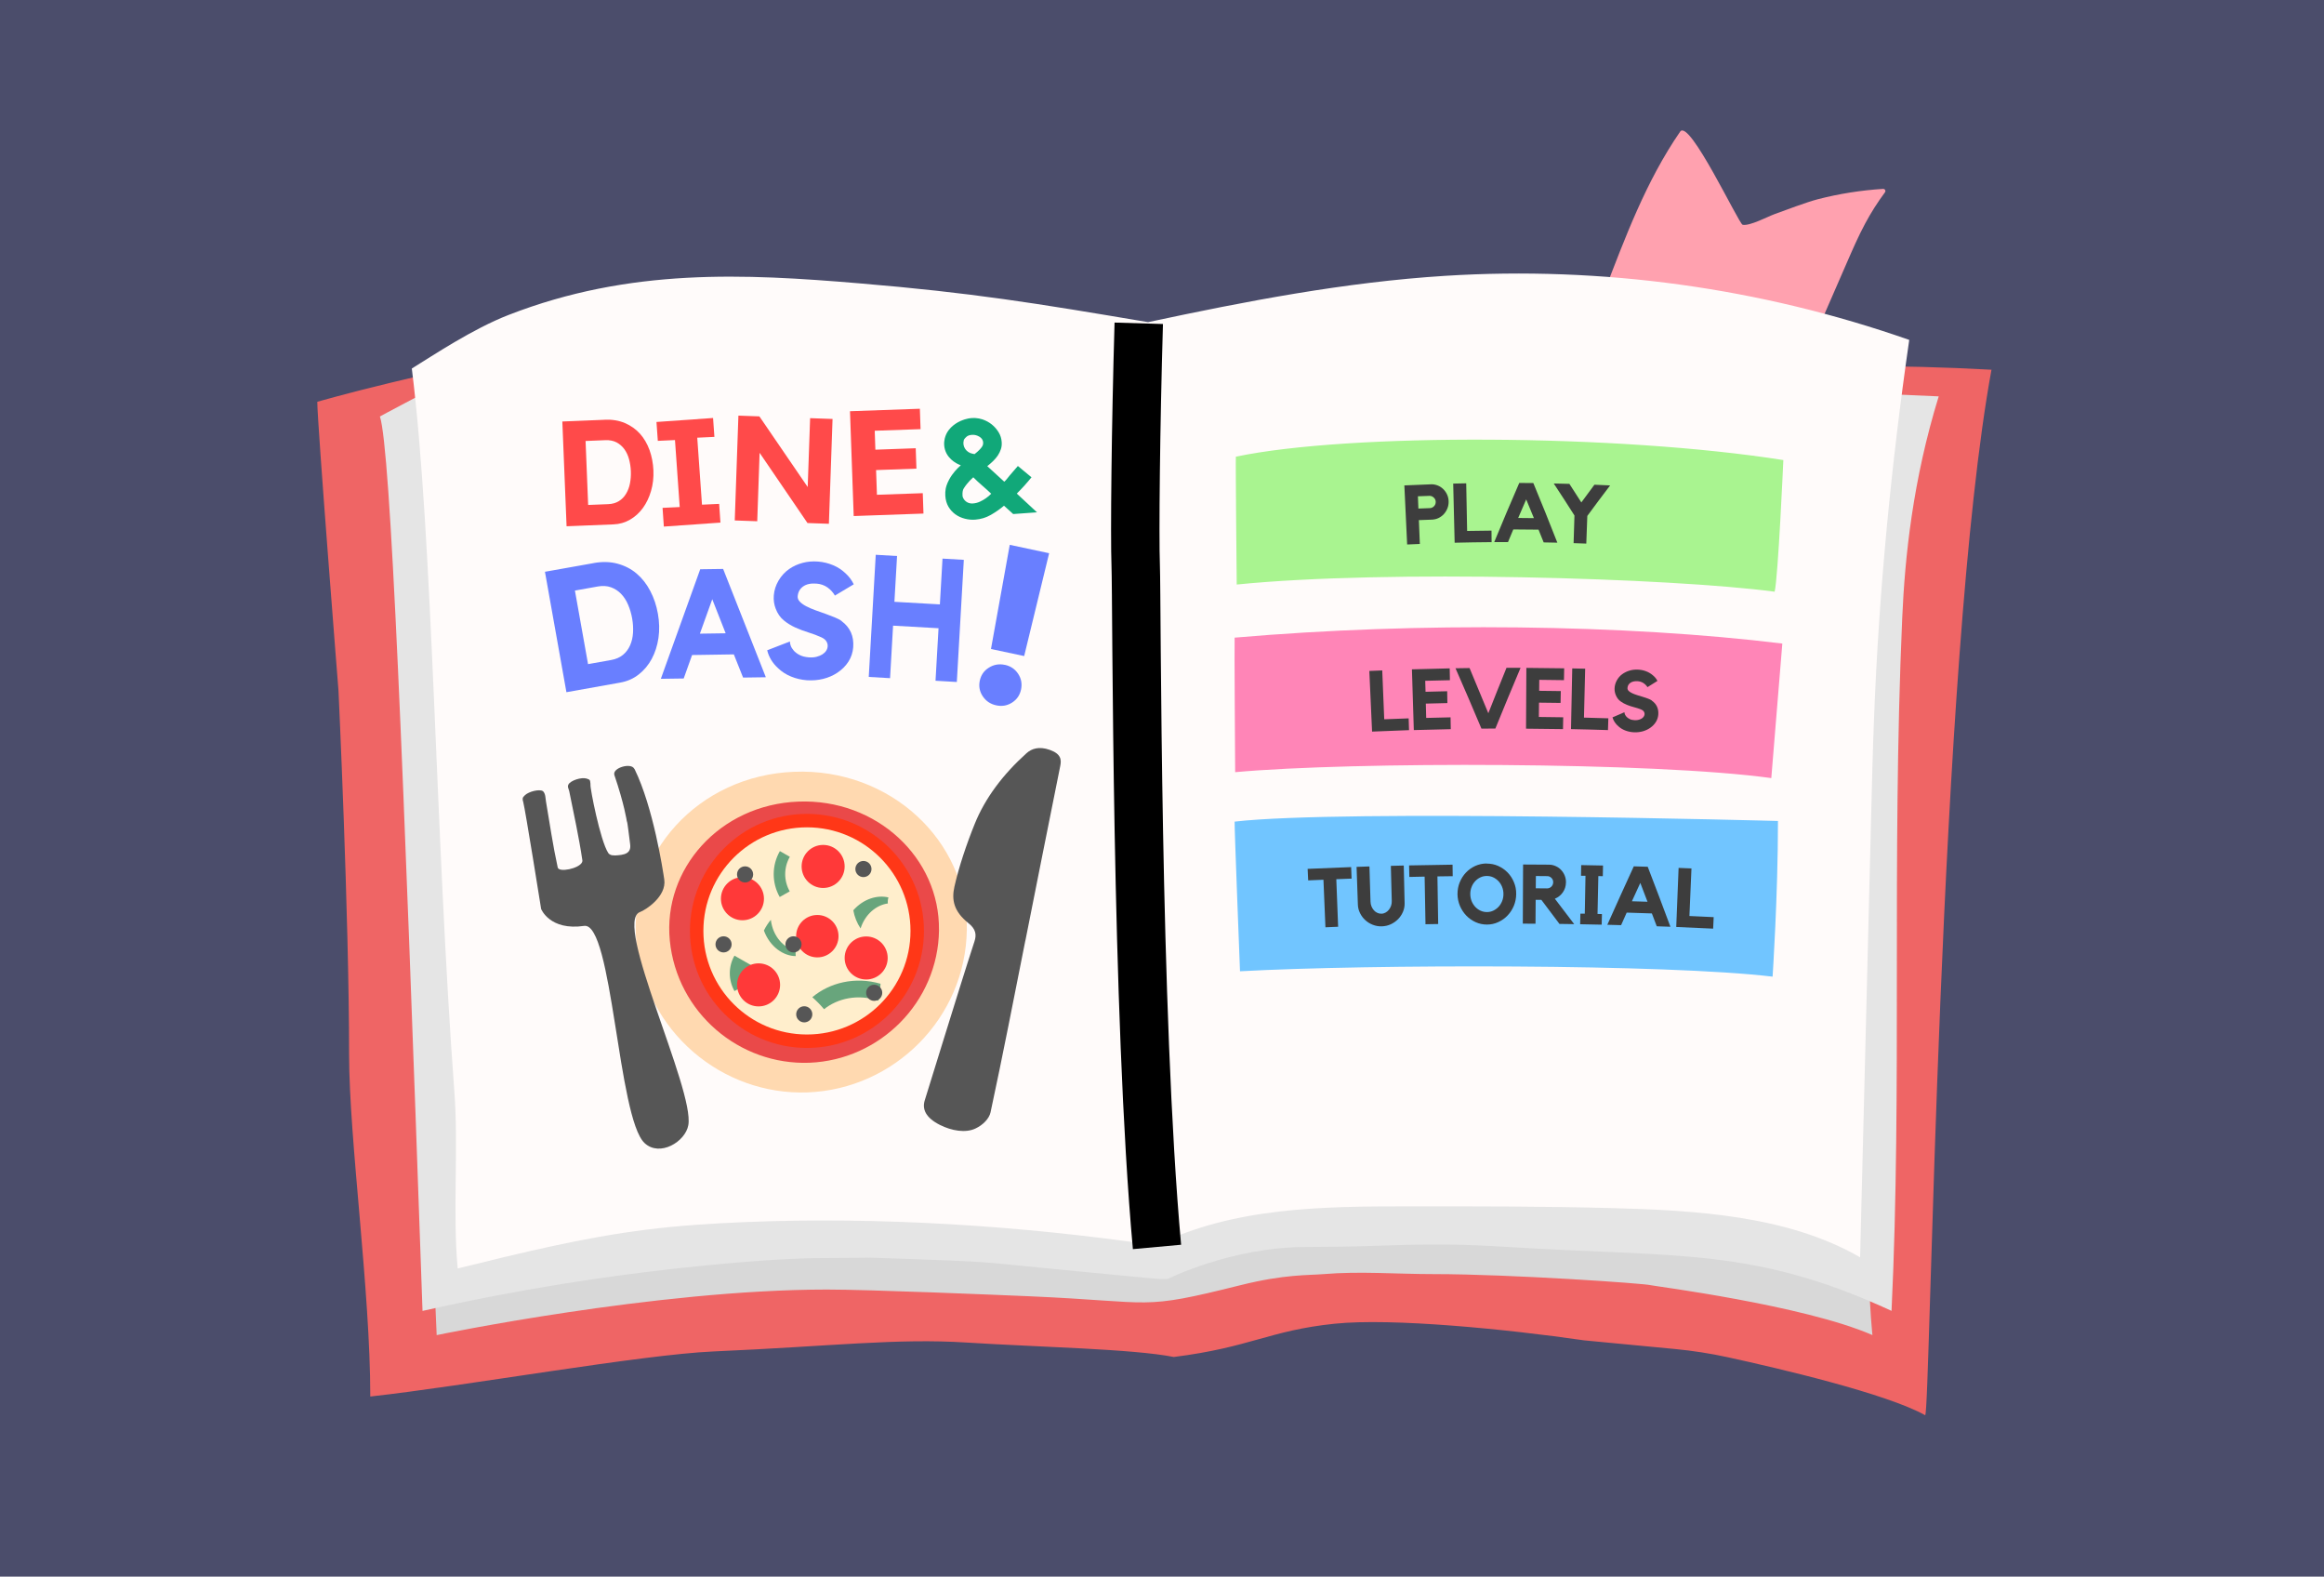 <?xml version="1.0" encoding="UTF-8"?>
<svg xmlns="http://www.w3.org/2000/svg" xmlns:xlink="http://www.w3.org/1999/xlink" viewBox="0 0 432 293">
  <defs>
    <style>
      .cls-1 {
        fill: #565656;
      }

      .cls-1, .cls-2, .cls-3, .cls-4, .cls-5, .cls-6, .cls-7, .cls-8, .cls-9, .cls-10, .cls-11, .cls-12, .cls-13, .cls-14, .cls-15, .cls-16, .cls-17, .cls-18 {
        stroke-width: 0px;
      }

      .cls-2 {
        fill: #ef6565;
        filter: url(#drop-shadow-1);
      }

      .cls-3 {
        fill: #ff4a4a;
      }

      .cls-19 {
        fill: #e0e0e0;
        stroke: #000;
        stroke-width: 9px;
      }

      .cls-19, .cls-20 {
        stroke-miterlimit: 10;
      }

      .cls-4 {
        fill: #3d3d3d;
      }

      .cls-5 {
        fill: #fffbfa;
        filter: url(#drop-shadow-2);
      }

      .cls-6 {
        fill: #e5e5e5;
      }

      .cls-7 {
        fill: #68a57c;
      }

      .cls-8 {
        fill: #a9f490;
      }

      .cls-9 {
        fill: #ff85b7;
      }

      .cls-10 {
        fill: #4b4d6b;
      }

      .cls-11 {
        fill: #ff3939;
      }

      .cls-12 {
        fill: #11a879;
      }

      .cls-13 {
        fill: #ea4949;
      }

      .cls-14 {
        fill: #71c5ff;
      }

      .cls-15 {
        fill: #ffd9b0;
      }

      .cls-20 {
        fill: #fec;
        stroke: #ff3717;
        stroke-width: 2.5px;
      }

      .cls-16 {
        fill: #ffa1af;
      }

      .cls-17 {
        fill: #697fff;
      }

      .cls-18 {
        fill: #d8d8d8;
      }
    </style>
    <filter id="drop-shadow-1" filterUnits="userSpaceOnUse">
      <feOffset dx="0" dy="2"/>
      <feGaussianBlur result="blur" stdDeviation="6"/>
      <feFlood flood-color="#000" flood-opacity=".75"/>
      <feComposite in2="blur" operator="in"/>
      <feComposite in="SourceGraphic"/>
    </filter>
    <filter id="drop-shadow-2" filterUnits="userSpaceOnUse">
      <feOffset dx="0" dy="0"/>
      <feGaussianBlur result="blur-2" stdDeviation="6"/>
      <feFlood flood-color="#000" flood-opacity=".75"/>
      <feComposite in2="blur-2" operator="in"/>
      <feComposite in="SourceGraphic"/>
    </filter>
  </defs>
  <g id="Layer_1" data-name="Layer 1">
    <rect class="cls-10" width="432" height="293"/>
  </g>
  <g id="Layer_2" data-name="Layer 2">
    <path class="cls-2" d="M248.09,244c10.67-1.11,32.2,1.03,46.37,3.09l16.9,1.61c3.32.32,6.61.83,9.86,1.54,9.47,2.07,29.38,6.72,36.64,10.76h0c.96.35,2.47-140.57,12.33-194.29-35.6-1.96-60.92,1.03-86.66.53-58.61-1.14-100.46,9.41-114.25-.53-25.71-18.53-110.3,5.96-110.3,5.96,0,3.98,3.94,53.67,3.94,53.67,0,0,1.97,41.74,1.97,67.58,0,15.9,3.94,43.73,3.94,63.61,17.87-1.98,50.33-7.79,63.83-8.38,22.18-.97,34.01-2.48,47.07-1.65,12.79.82,30.94,1.17,38.46,2.68,14.26-1.79,17.71-4.91,29.88-6.18Z"/>
    <path class="cls-18" d="M81.16,248.12s40.67-8.47,72.58-8.47c7.92,0,31.42.98,37.68,1.25,23.7,1.03,20.19,2.68,39.16-2.06,8.24-2.06,12.61-1.82,15.46-2.06,6.79-.57,13.39,0,20.61,0,13.98,0,39.28,1.74,40.19,2.06.4.14,28.47,3.7,41.22,9.27,0,0-2.06-19.58,1.03-28.85-39.77-1.49-84.18-2.52-123.95-4.01-29.19-1.09-58.39-2.19-87.6-2.65-7.83-.13-15.66.24-23.47.91-5.68.49-15.86.9-24.66,6.89-1.06.72-9.17,4.44-9.27,2.98-.17-2.32,1.03,24.73,1.03,24.73Z"/>
    <path class="cls-16" d="M350.05,35.11c.34-.02.54.36.34.63-1.37,1.85-2.61,3.79-3.69,5.82-1.22,2.27-2.25,4.63-3.28,6.99-2.19,5.04-4.39,10.07-6.58,15.11-.18.41-.38.85-.76,1.09-.49.31-1.13.2-1.69.07-10.81-2.31-21.78-3.88-32.8-4.71-1.45-2.32-2.04-3.26-3.49-5.58,3.98-10.37,7.9-20.92,14.22-30.07,1.71-2.48,10.9,17.15,11.61,17.31,1.31.28,4.66-1.52,5.94-1.98,1.98-.72,5.98-2.23,8.02-2.76,3.99-1.03,8.07-1.67,12.18-1.93Z"/>
    <path class="cls-6" d="M215.32,237.66c.48.01.95.02.95.02.31,0,.58,0,.78,0,0,0,11.87-5.94,25.72-5.94,17.03,0,20.58-1.06,37.6,0,31.66,1.98,45.51,0,71.24,11.87,1.98-41.56,0-83.11,1.98-128.62.5-11.57,1.98-25.72,6.79-41.33-19.15-.83-38.3-1.66-57.44-2.49-3.63-.16-34.16-1.11-68.84-1.43-63.9-.59-80.99-2.52-112.03-6.19-5.94-.7-21.16-3.43-21.77-1.98-.12.3-29.7,15.76-29.68,15.83,1.98,5.94,4.32,63.41,7.92,166.22,18.85-4.24,35.02-6.56,47.49-7.92,11.99-1.3,19.83-1.78,25.39-1.89,0,0,0,0,0,0,5.06,0,10.23-.09,10.23-.09,12.89.43,19.33.64,23.72,1.07,2.55.25,28.77,2.84,29.95,2.87Z"/>
    <path class="cls-5" d="M76.56,68.48c3.94-2.43,11.29-7.35,17.95-9.94,22.63-8.81,43.97-7.66,65.16-5.89,21.12,1.76,32.84,3.69,53.74,7.22,18.24-3.9,36.62-7.44,55.23-8.61,29.16-1.83,58.69,2.24,86.26,11.91-3.35,23.21-5.64,46.8-6.54,70.23-.24,6.1-.39,12.2-.54,18.3-.68,27.32-1.37,54.64-2.05,81.96-13.49-7.79-30.68-8.74-46.26-9.15-12.58-.33-25.17-.33-37.75-.32-15.94,0-32.54.17-46.82,7.25-24.97-3.65-51.4-5.37-76.62-4.32-6.02.25-12.04.64-18.01,1.38-11.9,1.48-23.58,4.36-35.23,7.23-.96-10.12.16-22.34-.61-32.69-3.57-48.15-3.96-102.9-7.92-134.56Z"/>
    <path class="cls-19" d="M211.68,60.08c-.57,19.29-.77,39.54-.57,45.01.24,6.4,0,83.11,3.96,126.64"/>
    <g>
      <path class="cls-3" d="M112.39,78c1.41-.06,2.67.15,3.77.62,1.1.47,2.03,1.13,2.8,1.98.76.85,1.35,1.86,1.78,3.04.42,1.18.66,2.43.72,3.77s-.09,2.63-.44,3.83c-.35,1.2-.85,2.25-1.51,3.16-.66.91-1.46,1.63-2.39,2.17-.93.54-1.96.84-3.08.88l-8.72.35-.79-19.47,7.87-.32ZM113.04,93.69c.79-.03,1.45-.22,2-.56.55-.34.99-.79,1.33-1.36.34-.56.59-1.2.73-1.92.14-.72.2-1.47.17-2.26s-.15-1.54-.34-2.25-.49-1.34-.87-1.87c-.39-.53-.87-.95-1.45-1.26-.58-.3-1.27-.44-2.05-.41l-3.71.15.48,11.89,3.71-.15Z"/>
      <path class="cls-3" d="M132.55,77.68l.25,3.51-3.19.15.88,12.45,3.19-.15.24,3.48-10.52.74-.24-3.48,3.19-.15-.88-12.45-3.19.15-.25-3.51,10.52-.74Z"/>
      <path class="cls-3" d="M150.58,77.71l4.18.15-.68,19.48-3.98-.14-8.9-13.05-.44,12.72-4.18-.15.68-19.48,3.9.14,8.98,13.13.45-12.8Z"/>
      <path class="cls-3" d="M158.02,76.42l12.97-.46.13,3.79-8.52.3.12,3.52,7.5-.27.13,3.79-7.5.27.16,4.59,8.52-.3.13,3.79-12.97.46-.69-19.48Z"/>
      <path class="cls-12" d="M178.64,78.2c.18-.08,1.02-.45,2.04-.51.33-.02.6,0,.66,0,.43.03.86.11,1.29.25.64.22,1.22.53,1.73.94.51.41.93.9,1.27,1.45.34.56.53,1.16.57,1.8.04.49-.01.94-.15,1.35-.14.41-.32.8-.57,1.17-.24.36-.54.71-.88,1.04-.34.33-.7.64-1.08.94l3.16,2.89c.18-.15.35-.33.51-.54.16-.21.33-.42.5-.62l1.52-1.76,2.53,2.1c-.42.52-.86,1.04-1.32,1.55-.47.52-.94,1.01-1.41,1.48l3.75,3.48-4.42.32-1.71-1.55c-.77.65-1.6,1.22-2.47,1.72-.88.5-1.84.79-2.87.87-.66.05-1.31-.01-1.95-.18-.64-.16-1.22-.43-1.74-.8-.52-.37-.95-.84-1.29-1.41-.34-.57-.54-1.26-.59-2.05-.03-.44,0-.87.07-1.29.05-.26.18-.86.65-1.73.63-1.16,1.47-2.04,2.16-2.64-.27-.09-2.31-.85-2.93-2.87-.35-1.15-.06-2.12.03-2.41.61-1.94,2.46-2.78,2.94-3ZM180.86,93.56c.45-.03.88-.14,1.29-.33s.78-.4,1.09-.62c.36-.25.7-.53,1.01-.86-.56-.53-1.12-1.04-1.68-1.52-.56-.48-1.11-.99-1.65-1.53-.46.41-.87.84-1.24,1.31-.16.2-.34.45-.53.75-.2.3-.27.76-.23,1.38,0,.13.06.29.15.47s.22.34.38.49c.16.15.35.27.59.36.23.09.51.13.82.11ZM180.67,80.81c-.42.03-.74.14-.97.32-.23.19-.4.38-.51.57-.01.03-.03.07-.04.13-.31,1.13.46,2.27,1.64,2.49l.37.07c.38-.3.68-.56.9-.79.22-.23.38-.42.48-.58s.16-.3.19-.43c.02-.13.03-.24.03-.34-.03-.47-.27-.84-.71-1.1-.44-.26-.9-.38-1.38-.34Z"/>
      <path class="cls-17" d="M110.35,104.64c1.62-.29,3.11-.25,4.46.12,1.35.37,2.53.98,3.54,1.84,1.01.86,1.86,1.94,2.53,3.23.68,1.29,1.15,2.71,1.42,4.24s.31,3.06.1,4.49c-.21,1.44-.63,2.73-1.25,3.89-.62,1.15-1.43,2.12-2.42,2.89-.99.78-2.13,1.28-3.42,1.51l-10.02,1.79-3.99-22.38,9.04-1.61ZM113.58,122.66c.9-.16,1.64-.48,2.22-.96.58-.48,1.02-1.08,1.33-1.78.31-.7.49-1.48.54-2.34.05-.85,0-1.73-.16-2.64s-.41-1.75-.75-2.55-.77-1.47-1.31-2.03c-.53-.55-1.16-.96-1.88-1.22-.72-.26-1.53-.31-2.44-.15l-4.26.76,2.44,13.67,4.26-.76Z"/>
      <path class="cls-17" d="M134.42,105.73l7.94,20.13-4.23.06-1.72-4.31-7.76.12-1.56,4.36-4.25.06,7.32-20.36,4.25-.06ZM134.89,117.69l-2.49-6.33-2.3,6.4,4.79-.07Z"/>
      <path class="cls-17" d="M156.47,115.45c.77.57,1.34,1.26,1.71,2.08.36.82.5,1.74.42,2.77-.08.96-.37,1.85-.88,2.65-.51.8-1.2,1.49-2.07,2.07-.78.52-1.66.9-2.62,1.14-.96.24-1.97.32-3.02.26-1.05-.08-2.03-.31-2.96-.69-.93-.38-1.73-.9-2.42-1.56-1.04-.95-1.71-2.06-2.02-3.32l4.23-1.64c-.02.2.03.46.14.77s.3.62.57.93c.27.31.63.58,1.08.81.45.24,1.01.38,1.69.44.54.04,1.03.01,1.46-.1.43-.11.79-.26,1.09-.45.3-.19.53-.41.7-.67.17-.26.26-.53.28-.81.03-.32-.05-.63-.23-.93-.18-.3-.48-.54-.89-.74-.75-.34-1.55-.65-2.4-.91-.85-.26-1.67-.57-2.46-.92-.79-.36-1.52-.8-2.17-1.34-.66-.54-1.16-1.26-1.5-2.15-.31-.79-.43-1.62-.36-2.49.08-.97.37-1.88.88-2.75s1.17-1.59,1.97-2.15c.76-.53,1.6-.91,2.52-1.15s1.87-.32,2.86-.24,1.92.31,2.8.68c.88.37,1.65.88,2.32,1.52.65.6,1.16,1.28,1.51,2.03l-3.5,2.09c-.36-.62-.83-1.12-1.41-1.53-.58-.4-1.25-.63-2.01-.69-1.05-.08-1.87.09-2.49.53-.61.44-.95,1.05-1.01,1.83-.03.36.11.7.4,1,.3.31.69.59,1.19.85.49.26,1.06.5,1.68.73.63.22,1.25.44,1.86.66.62.22,1.2.45,1.75.67s.99.46,1.32.71Z"/>
      <path class="cls-17" d="M175.2,103.81l3.96.23-1.3,22.7-3.96-.23.56-9.76-8.45-.48-.56,9.76-3.96-.23,1.3-22.7,3.96.23-.49,8.51,8.45.48.49-8.51Z"/>
      <path class="cls-17" d="M186.78,123.55c1.07.23,1.89.78,2.48,1.67.58.88.76,1.85.54,2.91s-.78,1.87-1.67,2.44c-.89.57-1.87.74-2.94.51s-1.9-.78-2.5-1.67c-.6-.88-.78-1.86-.56-2.91s.79-1.87,1.7-2.43c.91-.57,1.89-.74,2.96-.51ZM184.21,120.61l3.49-19.36,7.32,1.56-4.64,19.11-6.17-1.31Z"/>
    </g>
    <path class="cls-15" d="M179.72,172.74c-.21,16.48-13.5,29.63-29.55,30.27-16.05.61-30.25-11.47-31.87-27.87-1.62-16.37,11.43-31.02,29.32-31.71,17.88-.71,32.32,12.86,32.1,29.31Z"/>
    <path class="cls-13" d="M174.55,172.84c-.17,13.42-11,24.14-24.07,24.66-13.08.5-24.64-9.34-25.97-22.7-1.32-13.34,9.31-25.27,23.88-25.83,14.57-.58,26.33,10.48,26.15,23.88Z"/>
    <path class="cls-1" d="M114.24,158.98c1.83-.08,3.15-.33,2.89-2.14-.19-1.31-.48-4.15-.61-4.22,0,0-.46-3.16-2.33-8.63,0,0,0-.01,0-.02-.31-1.29,3.06-2.25,3.68-1.15.03.05.08.1.11.15,3.45,7.06,5.24,18.69,5.5,20.48.46,3.16-3.5,5.68-4.51,6.04-5.12,1.82,10.17,32.98,8.98,39.61-.55,3.09-5.32,5.96-8.13,3.33-4.98-4.66-5.97-41.13-11.24-40.36-6.41.93-7.99-3.15-7.99-3.15,0,0-2.95-18.51-3.34-19.93-.02-.09-.23-.57.04-.9.08-.1.18-.2.29-.31.74-.7,2.67-1.16,3.31-.77.05.03.08.06.11.09.43.52.38,1.22.49,1.85.7,4.09,1.29,8.21,2.18,12.25,0,0,0,.01,0,.02.26.97,3.95.19,4.51-.95.06-.13.09-.24.08-.35-.64-4.35-1.59-8.61-2.45-12.9-.08-.4-.38-.77-.15-1.22h0c.39-.76,2.41-1.41,3.39-1.11.14.04.28.09.39.15.17.08.24.22.26.37.06.31.07.58.06.62-.09.59,1.8,10.34,3.29,12.66.24.38.67.5,1.17.47Z"/>
    <path class="cls-1" d="M190.6,174.78c-2.12,10.65-4.18,21.31-6.47,31.93-.25,1.17-1.4,2.36-2.82,3.02-1.81.85-4.39.44-6.62-.69-2.56-1.3-3.32-2.87-2.79-4.56,1.24-4,2.47-8,3.72-12,1.83-5.86,3.63-11.72,5.53-17.56.38-1.18.28-2.24-1.13-3.36-2.77-2.21-3.14-4.37-2.61-6.76.81-3.64,2.26-7.94,3.77-11.67,1.94-4.81,5.25-9.2,9.59-13.11.02-.02.04-.04.07-.06.93-.84,2.31-1.3,4.28-.61,2.13.75,2.2,1.84,1.97,2.98-2.18,10.81-4.33,21.63-6.48,32.45Z"/>
    <circle class="cls-20" cx="150" cy="173" r="20.5"/>
    <circle class="cls-11" cx="138.01" cy="167.02" r="4"/>
    <circle class="cls-11" cx="161.01" cy="178.03" r="4"/>
    <circle class="cls-11" cx="151.93" cy="173.98" r="3.94"/>
    <path class="cls-7" d="M159.97,172.54c-.68-1.02-1.14-2.17-1.35-3.37,1.85-2.11,4.43-2.9,6.53-2.39-.12.38-.15.77-.11,1.12-2.12.29-4.21,1.96-5.07,4.64Z"/>
    <path class="cls-7" d="M136.53,177.59c-1.16,2.04-1.16,4.54,0,6.59,1.85-1.06,3.71-2.12,5.56-3.17-.04-.07-.04-.16,0-.24-1.85-1.06-3.71-2.12-5.56-3.17Z"/>
    <path class="cls-7" d="M146.8,165.65c-.62.35-1.24.7-1.86,1.05-1.5-2.65-1.49-5.89.03-8.53.62.36,1.23.71,1.85,1.06-1.14,1.98-1.15,4.42-.02,6.42Z"/>
    <circle class="cls-11" cx="141.01" cy="183.03" r="4"/>
    <circle class="cls-11" cx="153.01" cy="161.02" r="4"/>
    <path class="cls-7" d="M163.68,182.82c-.06,1.07-.19,2.13-.4,3.15-3.8-1.3-7.57-.44-10.1,1.58-.66-.79-1.39-1.53-2.18-2.23,3.23-2.71,7.95-3.88,12.68-2.5Z"/>
    <path class="cls-7" d="M147.93,176.64c-.05.32-.06.67-.02,1.04-2.22,0-4.79-1.68-5.91-4.75.35-.72.78-1.39,1.29-1.99.39,3.21,2.53,5.31,4.64,5.7Z"/>
    <circle class="cls-1" cx="160.5" cy="161.5" r="1.5"/>
    <circle class="cls-1" cx="149.5" cy="188.5" r="1.5"/>
    <circle class="cls-1" cx="138.5" cy="162.5" r="1.5"/>
    <circle class="cls-1" cx="162.5" cy="184.5" r="1.5"/>
    <circle class="cls-1" cx="134.5" cy="175.5" r="1.5"/>
    <circle class="cls-1" cx="147.5" cy="175.5" r="1.5"/>
  </g>
  <g id="Layer_3" data-name="Layer 3">
    <path class="cls-8" d="M331.5,85.5s-.97,21.9-1.62,24.46c-19.41-2.56-72.18-4.14-99.99-1.33,0,0-.23-23.16-.16-23.76,21.01-4.42,71.03-4.22,101.78.63Z"/>
    <path class="cls-9" d="M331.31,119.6l-2.05,25c-21.8-3.02-77.86-3.08-99.66-1.1,0,0-.17-24.39-.1-25,34.25-2.97,72.76-2.46,101.81,1.1Z"/>
    <path class="cls-14" d="M330.5,152.56c0,13.94-1,28.94-1,28.94-19.74-2.37-74.88-2.32-99-1,0,0-1.06-27.07-1-27.81,20-2.33,101-.12,101-.12Z"/>
    <g>
      <path class="cls-4" d="M257.32,133.67c1.51-.06,3.02-.12,4.53-.17.02.73.05,1.46.07,2.19-2.29.08-4.58.17-6.87.27-.17-3.76-.34-7.51-.51-11.27.8-.04,1.6-.07,2.4-.1.12,3.03.25,6.05.37,9.08Z"/>
      <path class="cls-4" d="M262.47,124.39c2.34-.07,4.67-.13,7.01-.18.01.73.03,1.46.04,2.2-1.53.03-3.06.07-4.59.11.02.68.04,1.36.06,2.04,1.34-.04,2.68-.07,4.02-.1.01.73.03,1.46.04,2.2-1.34.03-2.67.06-4.01.1.02.89.05,1.77.07,2.66,1.51-.04,3.02-.08,4.53-.11.01.73.03,1.46.04,2.2-2.29.04-4.58.1-6.87.17-.12-3.76-.24-7.52-.35-11.28Z"/>
      <path class="cls-4" d="M280.04,124.11c.87,0,1.74,0,2.61,0-1.59,3.75-3.15,7.52-4.68,11.28-.86,0-1.73,0-2.59.02-1.58-3.75-3.18-7.49-4.82-11.22.87-.02,1.74-.03,2.61-.04,1.18,2.8,2.34,5.6,3.49,8.4,1.11-2.82,2.23-5.63,3.38-8.45Z"/>
      <path class="cls-4" d="M283.75,124.12c2.34.01,4.67.04,7.01.08-.01.73-.03,1.46-.04,2.2-1.53-.03-3.06-.05-4.59-.06,0,.68-.01,1.36-.02,2.04,1.34.01,2.68.03,4.02.05-.01.73-.02,1.46-.04,2.2-1.34-.02-2.67-.04-4.01-.05,0,.89-.02,1.77-.03,2.66,1.51.01,3.02.04,4.53.06-.01.73-.03,1.46-.04,2.2-2.29-.04-4.58-.07-6.87-.08.02-3.76.04-7.52.06-11.28Z"/>
      <path class="cls-4" d="M294.44,133.36c1.51.04,3.02.08,4.53.13-.02.73-.05,1.46-.07,2.19-2.29-.07-4.58-.14-6.87-.18.08-3.76.15-7.52.23-11.28.8.02,1.6.03,2.4.05-.07,3.03-.15,6.06-.22,9.08Z"/>
      <path class="cls-4" d="M307.04,130.2c.43.29.74.64.95,1.07.21.42.3.91.27,1.45-.03.51-.17.98-.43,1.41-.26.43-.61.8-1.06,1.12-.41.29-.87.5-1.37.65-.51.14-1.04.21-1.6.19-.56-.02-1.09-.12-1.59-.3-.5-.18-.94-.43-1.32-.77-.57-.48-.96-1.04-1.15-1.7.74-.32,1.48-.64,2.22-.96,0,.11.03.24.09.4.07.16.18.32.32.47.15.15.35.29.59.41.24.12.55.18.91.2.29.01.55-.01.77-.08.23-.07.42-.15.57-.25.15-.1.27-.23.36-.37.08-.14.13-.28.14-.43,0-.17-.04-.33-.14-.48-.1-.15-.27-.28-.49-.37-.41-.17-.85-.31-1.31-.43-.46-.12-.9-.26-1.34-.44-.43-.17-.83-.39-1.2-.66-.37-.27-.65-.63-.85-1.1-.18-.41-.27-.84-.25-1.3.02-.51.15-1,.41-1.47.25-.47.59-.86,1.01-1.17.4-.29.85-.51,1.34-.66.49-.15,1.01-.21,1.54-.19.54.02,1.05.12,1.53.3.48.18.91.43,1.29.76.37.3.65.65.85,1.04-.62.38-1.24.77-1.85,1.16-.21-.32-.47-.58-.79-.78-.32-.2-.69-.31-1.1-.33-.57-.02-1.01.09-1.33.33-.32.24-.49.57-.5.98,0,.19.07.36.24.52.17.16.39.3.66.42.27.13.58.24.92.35.34.1.68.21,1.02.31.34.1.65.21.95.32.3.11.54.23.72.35Z"/>
    </g>
    <g>
      <path class="cls-4" d="M243.08,161.47c2.69-.12,5.38-.23,8.08-.33.03.71.05,1.42.08,2.14-.95.03-1.89.07-2.84.11.11,2.95.23,5.9.34,8.84-.79.03-1.57.06-2.36.1-.12-2.95-.25-5.9-.37-8.84-.95.04-1.89.08-2.84.12-.03-.71-.06-1.42-.1-2.14Z"/>
      <path class="cls-4" d="M258.55,160.91c.8-.02,1.59-.04,2.39-.06.05,2.34.11,4.68.16,7.02.01.55-.09,1.08-.31,1.59-.22.51-.52.96-.9,1.35-.39.39-.84.71-1.35.95-.52.24-1.07.37-1.67.39-.59.02-1.15-.08-1.69-.29-.54-.21-1-.5-1.4-.87-.4-.37-.73-.8-.97-1.3-.25-.5-.38-1.02-.4-1.57-.08-2.34-.16-4.68-.24-7.02.8-.03,1.59-.05,2.39-.08.07,2.18.14,4.37.2,6.55.01.31.07.6.18.87.11.27.26.51.44.72.18.21.4.37.64.48.25.12.5.17.77.16.28,0,.53-.08.77-.21.23-.13.44-.3.61-.52.18-.22.31-.46.41-.74.1-.28.14-.57.13-.88-.06-2.18-.11-4.37-.17-6.55Z"/>
      <path class="cls-4" d="M261.93,160.83c2.69-.06,5.39-.1,8.08-.14,0,.71.02,1.43.03,2.14-.95.01-1.89.02-2.84.04.05,2.95.09,5.9.14,8.85-.79.01-1.57.02-2.36.04-.05-2.95-.11-5.9-.16-8.85-.95.02-1.89.04-2.84.06-.02-.71-.03-1.43-.05-2.14Z"/>
      <path class="cls-4" d="M276.36,160.49c.76,0,1.47.14,2.14.44.67.3,1.25.71,1.75,1.22.5.52.89,1.12,1.17,1.8.29.68.43,1.41.42,2.19,0,.76-.15,1.49-.43,2.18-.29.69-.68,1.3-1.17,1.81-.49.52-1.07.93-1.73,1.23-.66.31-1.36.46-2.11.46-.74,0-1.45-.15-2.11-.45-.66-.3-1.24-.71-1.73-1.22-.49-.51-.88-1.11-1.18-1.8-.29-.69-.44-1.42-.45-2.18,0-.78.13-1.51.41-2.19.28-.69.66-1.29,1.15-1.81.49-.52,1.06-.93,1.73-1.24.67-.3,1.38-.46,2.14-.46ZM276.4,169.5c.42,0,.82-.09,1.19-.27.37-.18.7-.42.98-.72.28-.3.5-.66.66-1.06.16-.4.24-.84.24-1.3,0-.46-.08-.9-.24-1.31-.16-.41-.38-.76-.67-1.07-.28-.3-.61-.54-.98-.72-.38-.18-.78-.26-1.21-.26-.43,0-.83.09-1.2.27-.38.18-.7.42-.98.73-.28.31-.5.66-.65,1.07-.16.41-.24.85-.23,1.31,0,.46.09.9.25,1.3.16.4.39.75.67,1.06.28.3.61.54.98.71.37.17.77.26,1.2.26Z"/>
      <path class="cls-4" d="M291.09,163.99c0,.35-.06.68-.16,1-.1.31-.25.6-.43.86-.18.26-.4.49-.65.69-.25.2-.53.36-.82.48,1.2,1.57,2.4,3.14,3.59,4.72-.91-.01-1.83-.03-2.74-.04-1.11-1.49-2.23-2.98-3.36-4.47-.35,0-.71,0-1.06,0-.01,1.48-.02,2.96-.03,4.43-.79,0-1.57-.01-2.36-.01.02-3.66.03-7.33.05-10.99,1.6,0,3.21.02,4.81.03.44,0,.86.09,1.25.27.39.17.73.41,1.01.71.28.3.51.65.67,1.05.16.4.24.83.23,1.28ZM287.59,165.1c.3,0,.56-.11.79-.33.22-.22.33-.49.34-.81,0-.31-.1-.58-.32-.8-.22-.22-.48-.34-.78-.34-.71,0-1.41-.01-2.12-.02,0,.76-.01,1.52-.02,2.28.7,0,1.41.01,2.11.02Z"/>
      <path class="cls-4" d="M297.98,160.85c-.01.66-.03,1.32-.04,1.98-.28,0-.55-.01-.83-.02-.05,2.35-.1,4.69-.15,7.04.27,0,.55.01.82.02-.02.66-.03,1.31-.05,1.97-1.33-.03-2.67-.06-4-.08.01-.66.02-1.31.04-1.97.27,0,.55,0,.82.01.04-2.35.09-4.69.13-7.04-.28,0-.55,0-.83-.01.01-.66.02-1.32.03-1.98,1.35.02,2.7.05,4.06.08Z"/>
      <path class="cls-4" d="M306.29,161.08c1.43,3.71,2.84,7.43,4.22,11.15-.85-.03-1.69-.06-2.54-.09-.3-.8-.61-1.59-.91-2.39-1.56-.05-3.12-.1-4.68-.15-.35.78-.7,1.55-1.04,2.33-.85-.02-1.71-.04-2.56-.07,1.62-3.63,3.26-7.25,4.92-10.86.86.03,1.73.05,2.59.08ZM306.25,167.58c-.44-1.17-.89-2.33-1.34-3.5-.52,1.14-1.04,2.27-1.56,3.41.97.03,1.93.06,2.9.09Z"/>
      <path class="cls-4" d="M314.03,170.23c1.51.07,3.01.13,4.52.21-.03.71-.07,1.42-.1,2.14-2.29-.11-4.58-.21-6.86-.31.15-3.66.29-7.32.44-10.98.8.03,1.59.07,2.39.1-.13,2.95-.26,5.89-.38,8.84Z"/>
    </g>
    <g>
      <path class="cls-4" d="M265.95,90c.45-.02.87.06,1.27.21.4.16.75.38,1.05.67.3.29.54.63.72,1.02.18.39.28.82.29,1.27.01.45-.06.88-.22,1.29-.16.4-.38.76-.66,1.07-.28.31-.61.55-.99.74-.38.18-.79.28-1.23.3-.81.03-1.62.06-2.43.09.06,1.48.12,2.95.18,4.43-.79.03-1.57.07-2.36.1-.17-3.66-.35-7.32-.52-10.98,1.63-.08,3.25-.14,4.88-.2ZM265.79,94.43c.3-.01.56-.13.78-.36.22-.23.32-.5.31-.82-.01-.31-.13-.57-.37-.79-.23-.21-.5-.32-.81-.31-.71.03-1.42.05-2.13.08.03.76.06,1.52.09,2.28.71-.03,1.41-.06,2.12-.08Z"/>
      <path class="cls-4" d="M272.71,98.67c1.51-.03,3.02-.05,4.54-.06,0,.71.01,1.43.02,2.14-2.29.02-4.58.05-6.87.11-.09-3.66-.18-7.32-.27-10.99.81-.02,1.61-.04,2.42-.05.06,2.95.11,5.9.17,8.85Z"/>
      <path class="cls-4" d="M285.03,89.78c1.53,3.68,3.01,7.37,4.46,11.07-.85-.02-1.7-.04-2.54-.05-.32-.79-.64-1.58-.96-2.37-1.56-.02-3.13-.04-4.69-.04-.33.78-.66,1.57-.98,2.35-.85,0-1.71,0-2.56,0,1.51-3.67,3.06-7.34,4.65-10.99.88,0,1.75.01,2.63.02ZM285.13,96.28c-.47-1.16-.95-2.32-1.43-3.47-.5,1.15-1,2.3-1.49,3.45.97,0,1.94.01,2.92.03Z"/>
      <path class="cls-4" d="M296.39,90.08c.97.04,1.94.08,2.91.13-1.43,1.88-2.85,3.77-4.24,5.67-.06,1.71-.13,3.43-.19,5.14-.79-.03-1.57-.06-2.36-.08.05-1.71.11-3.43.16-5.14-1.26-1.99-2.54-3.97-3.85-5.95.97.02,1.94.04,2.91.07.75,1.15,1.49,2.3,2.22,3.45.8-1.1,1.61-2.2,2.43-3.29Z"/>
    </g>
  </g>
</svg>